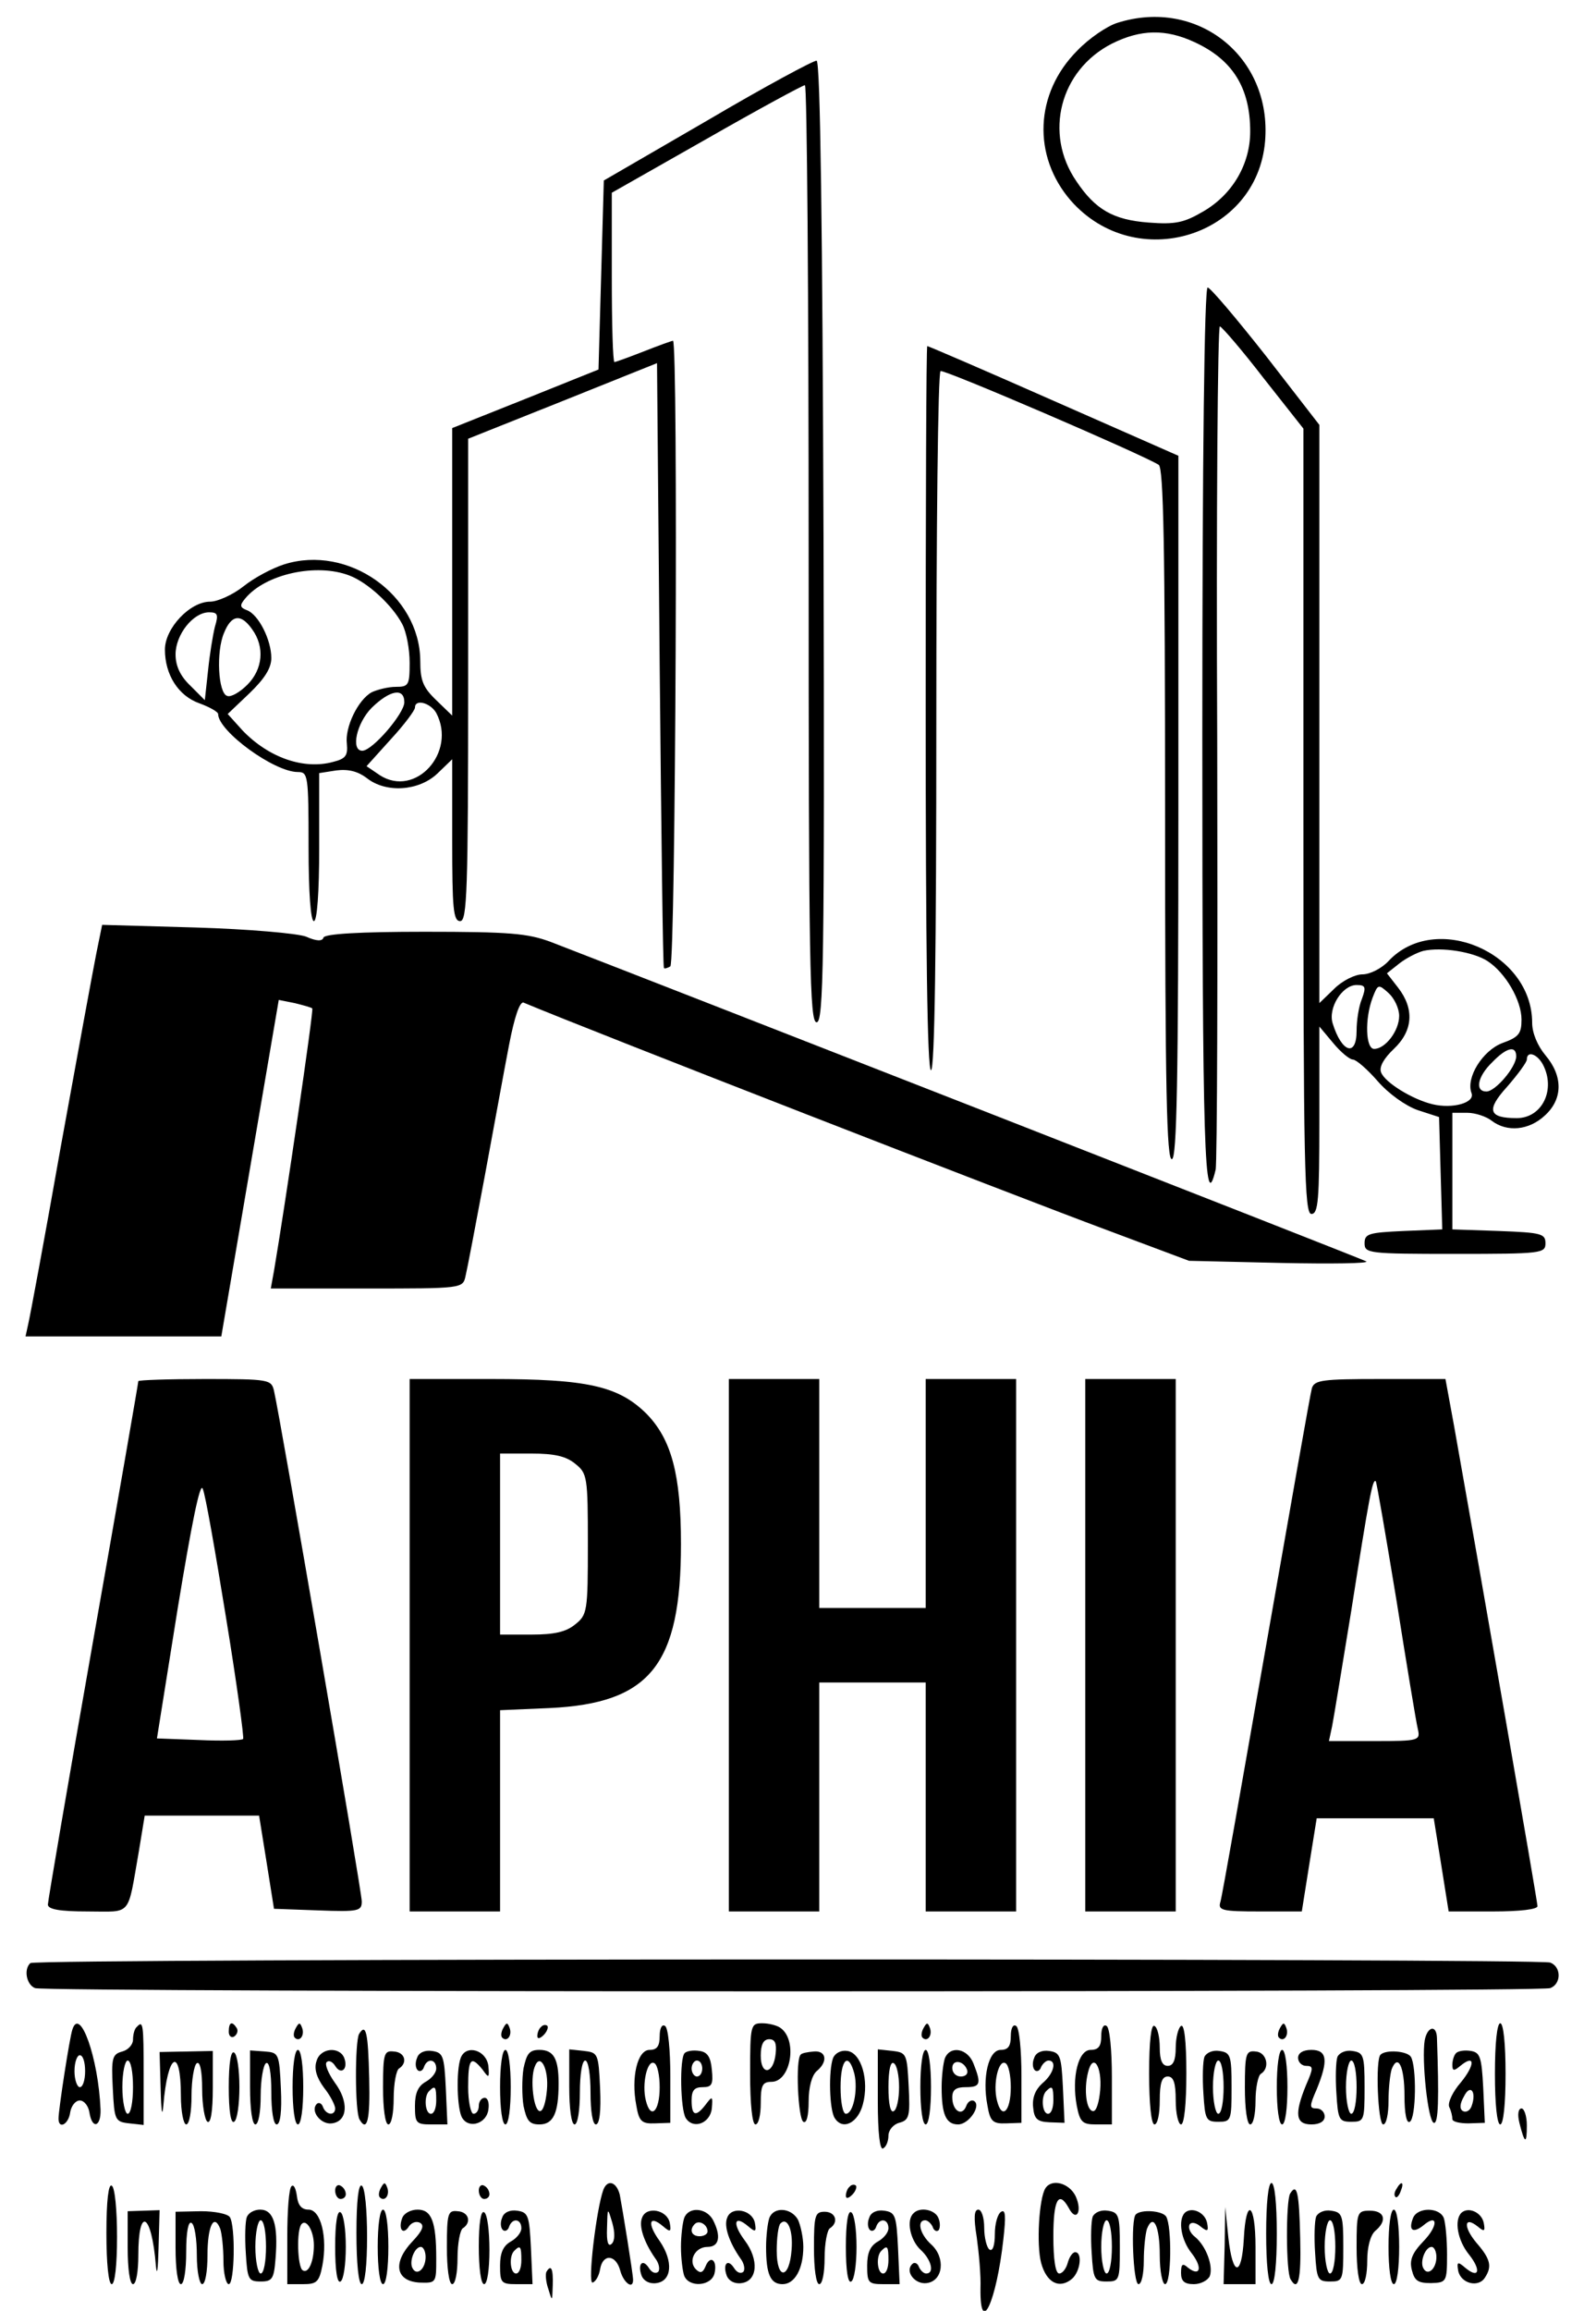 <?xml version="1.0" standalone="no"?>
<!DOCTYPE svg PUBLIC "-//W3C//DTD SVG 20010904//EN"
 "http://www.w3.org/TR/2001/REC-SVG-20010904/DTD/svg10.dtd">
<svg version="1.0" xmlns="http://www.w3.org/2000/svg"
 width="300pt" height="434pt" viewBox="0 0 300 434"
 preserveAspectRatio="xMidYMid meet">
<rect width="100%" height="100%" fill="white"/>
<g transform="translate(0,434) scale(0.1,-0.1)"
fill="#000000" stroke="none">
<path d="M2100 4297 c-19 -6 -53 -29 -75 -52 -80 -80 -85 -198 -12 -282 122
-138 350 -68 365 112 13 158 -127 270 -278 222z m145 -36 c72 -33 105 -86 105
-168 0 -61 -33 -118 -88 -150 -36 -21 -52 -25 -103 -21 -66 5 -100 24 -136 78
-61 89 -31 208 67 258 54 27 101 28 155 3z"/>
<path d="M1330 4114 l-195 -113 -5 -178 -5 -177 -137 -55 -138 -55 0 -270 0
-270 -30 29 c-25 24 -30 37 -30 74 -1 124 -136 219 -256 181 -22 -7 -56 -25
-76 -41 -20 -16 -49 -29 -63 -29 -38 0 -85 -50 -85 -90 0 -47 25 -87 65 -101
19 -7 35 -16 35 -20 0 -32 105 -109 150 -109 19 0 20 -6 20 -140 0 -87 4 -140
10 -140 6 0 10 53 10 139 l0 139 32 5 c23 3 41 -2 57 -14 36 -29 98 -25 133 8
l28 27 0 -152 c0 -128 2 -152 15 -152 13 0 15 57 15 453 l0 453 178 71 177 71
5 -567 c3 -311 6 -567 8 -569 1 -2 7 0 12 3 10 6 15 1175 5 1175 -2 0 -27 -9
-55 -20 -28 -11 -53 -20 -55 -20 -3 0 -5 72 -5 159 l0 159 178 101 c98 56 181
101 185 101 4 0 7 -396 7 -880 0 -777 2 -880 15 -880 13 0 15 104 13 902 -2
591 -6 902 -13 904 -5 1 -98 -49 -205 -112z m-673 -855 c34 -13 80 -55 99 -91
8 -15 14 -47 14 -73 0 -42 -2 -45 -26 -45 -14 0 -34 -5 -45 -10 -26 -14 -51
-66 -47 -97 2 -22 -2 -28 -26 -34 -55 -15 -121 8 -170 59 l-28 31 41 39 c28
27 41 47 41 66 0 34 -24 82 -46 90 -13 5 -14 9 -3 22 38 46 134 67 196 43z
m-253 -96 c-4 -16 -10 -53 -13 -83 l-6 -55 -27 27 c-19 18 -28 37 -28 59 0 37
33 79 63 79 16 0 18 -4 11 -27z m70 -5 c24 -33 20 -75 -9 -104 -14 -14 -31
-24 -38 -21 -17 5 -21 83 -6 118 14 35 32 37 53 7z m286 -137 c0 -21 -60 -91
-79 -91 -22 0 -11 52 18 81 34 33 61 38 61 10z m60 -20 c39 -74 -39 -160 -106
-117 l-25 17 46 51 c25 27 45 54 45 59 0 17 29 9 40 -10z"/>
<path d="M2260 2960 c0 -782 4 -905 25 -817 3 12 4 374 3 805 -2 430 1 781 5
779 4 -1 42 -45 82 -97 l75 -95 0 -737 c0 -649 2 -738 15 -738 13 0 15 26 15
176 l0 176 26 -31 c14 -17 31 -31 37 -31 6 0 27 -18 47 -41 20 -23 52 -46 75
-54 l40 -13 3 -106 3 -105 -73 -3 c-65 -3 -73 -5 -73 -23 0 -19 7 -20 170 -20
163 0 170 1 170 20 0 18 -8 20 -87 23 l-88 3 0 109 0 110 28 0 c15 0 36 -7 46
-15 29 -22 70 -18 100 10 34 31 34 74 1 113 -15 18 -25 42 -25 61 0 132 -182
210 -270 116 -13 -14 -35 -25 -49 -25 -14 0 -38 -12 -53 -27 l-28 -27 0 543 0
543 -100 129 c-56 71 -105 129 -110 129 -6 0 -10 -313 -10 -840z m536 -425
c34 -22 64 -74 64 -110 0 -26 -5 -33 -36 -44 -37 -14 -69 -65 -58 -94 7 -18
-35 -30 -73 -21 -38 9 -90 41 -97 60 -4 10 5 26 24 44 36 34 39 75 8 115 l-21
27 24 19 c13 10 33 20 44 23 35 8 95 -2 121 -19z m-236 -71 c-6 -14 -10 -41
-10 -60 0 -50 -28 -41 -45 14 -9 29 18 72 45 72 17 0 18 -4 10 -26z m70 -32
c0 -28 -26 -62 -47 -62 -16 0 -18 56 -3 96 10 26 11 26 30 9 11 -10 20 -29 20
-43z m220 -76 c0 -20 -39 -66 -56 -66 -22 0 -17 28 11 55 27 28 45 32 45 11z
m50 -15 c25 -47 -1 -101 -49 -101 -53 0 -58 15 -18 59 20 23 37 46 37 51 0 17
19 11 30 -9z"/>
<path d="M1740 3010 c0 -447 3 -680 10 -680 7 0 10 225 10 654 0 360 3 657 8
659 6 4 378 -156 410 -176 9 -6 12 -149 12 -658 0 -516 3 -650 13 -646 9 3 12
144 12 663 l0 658 -234 103 c-129 57 -236 103 -238 103 -2 0 -3 -306 -3 -680z"/>
<path d="M181 2549 c-6 -30 -36 -193 -67 -364 -30 -170 -58 -320 -61 -332 l-5
-23 184 0 184 0 54 316 54 316 30 -6 c16 -4 31 -8 33 -10 3 -3 -52 -376 -72
-493 l-6 -33 180 0 c179 0 181 0 186 23 3 12 19 96 36 187 17 91 37 202 46
248 10 52 20 81 27 79 134 -56 916 -360 1096 -427 l155 -58 173 -4 c95 -2 167
-1 160 3 -11 6 -1346 528 -1533 600 -43 16 -77 19 -237 19 -123 0 -188 -4
-190 -11 -2 -7 -13 -7 -33 2 -17 6 -107 14 -207 17 l-176 5 -11 -54z"/>
<path d="M260 1746 c0 -3 -38 -222 -85 -488 -47 -266 -85 -489 -85 -495 0 -9
22 -13 75 -13 84 0 74 -12 96 113 l11 67 108 0 107 0 14 -87 14 -88 83 -3 c77
-3 82 -1 82 17 0 19 -153 907 -165 959 -5 21 -9 22 -130 22 -69 0 -125 -2
-125 -4z m165 -445 c20 -122 34 -225 32 -227 -3 -3 -40 -4 -83 -2 l-79 3 39
244 c26 158 42 238 47 225 5 -10 24 -120 44 -243z"/>
<path d="M770 1250 l0 -500 85 0 85 0 0 189 0 189 93 4 c189 9 247 81 247 308
0 131 -18 197 -65 245 -53 52 -111 65 -292 65 l-153 0 0 -500z m311 341 c23
-18 24 -25 24 -151 0 -126 -1 -133 -24 -151 -17 -14 -39 -19 -82 -19 l-59 0 0
170 0 170 59 0 c43 0 65 -5 82 -19z"/>
<path d="M1370 1250 l0 -500 85 0 85 0 0 215 0 215 100 0 100 0 0 -215 0 -215
85 0 85 0 0 500 0 500 -85 0 -85 0 0 -215 0 -215 -100 0 -100 0 0 215 0 215
-85 0 -85 0 0 -500z"/>
<path d="M2040 1250 l0 -500 85 0 85 0 0 500 0 500 -85 0 -85 0 0 -500z"/>
<path d="M2466 1733 c-3 -10 -41 -227 -86 -483 -45 -256 -83 -473 -86 -482 -5
-16 3 -18 74 -18 l79 0 14 88 14 87 110 0 110 0 14 -87 14 -88 83 0 c52 0 84
4 84 10 0 9 -107 623 -157 903 l-16 87 -123 0 c-108 0 -123 -2 -128 -17z m159
-399 c19 -120 37 -229 40 -241 5 -22 3 -23 -81 -23 l-86 0 6 28 c3 15 19 113
36 217 34 216 40 248 46 243 2 -3 19 -103 39 -224z"/>
<path d="M57 653 c-13 -12 -7 -41 9 -47 20 -8 2828 -8 2848 0 21 8 21 40 0 48
-22 8 -2849 8 -2857 -1z"/>
<path d="M136 528 c-5 -14 -26 -150 -26 -167 0 -21 19 -11 22 12 2 12 10 22
18 22 8 0 16 -10 18 -22 5 -33 22 -28 21 5 -4 97 -39 195 -53 150z m24 -78 c0
-16 -4 -30 -10 -30 -5 0 -10 14 -10 30 0 17 5 30 10 30 6 0 10 -13 10 -30z"/>
<path d="M257 533 c-4 -3 -7 -14 -7 -24 0 -9 -9 -19 -20 -22 -19 -5 -21 -12
-18 -69 3 -60 4 -63 31 -66 l27 -3 0 95 c0 96 -1 102 -13 89z m-7 -113 c0 -27
-4 -50 -10 -50 -5 0 -10 23 -10 50 0 28 5 50 10 50 6 0 10 -22 10 -50z"/>
<path d="M430 524 c0 -8 5 -12 10 -9 6 4 8 11 5 16 -9 14 -15 11 -15 -7z"/>
<path d="M556 531 c-4 -7 -5 -15 -2 -18 9 -9 19 4 14 18 -4 11 -6 11 -12 0z"/>
<path d="M946 531 c-4 -7 -5 -15 -2 -18 9 -9 19 4 14 18 -4 11 -6 11 -12 0z"/>
<path d="M1017 533 c-4 -3 -7 -11 -7 -17 0 -6 5 -5 12 2 6 6 9 14 7 17 -3 3
-9 2 -12 -2z"/>
<path d="M1240 516 c0 -19 -5 -26 -19 -26 -23 0 -35 -52 -25 -104 5 -30 10
-35 35 -34 l29 1 0 88 c0 48 -4 91 -10 94 -6 4 -10 -5 -10 -19z m0 -96 c0 -46
-17 -62 -26 -25 -8 31 3 78 16 70 6 -3 10 -24 10 -45z"/>
<path d="M1410 445 c0 -57 4 -95 10 -95 6 0 10 18 10 40 0 33 3 40 20 40 37 0
50 80 16 102 -6 4 -21 8 -33 8 -22 0 -23 -3 -23 -95z m48 38 c-4 -39 -28 -42
-28 -4 0 21 5 31 16 31 11 0 14 -8 12 -27z"/>
<path d="M1736 531 c-4 -7 -5 -15 -2 -18 9 -9 19 4 14 18 -4 11 -6 11 -12 0z"/>
<path d="M1900 516 c0 -19 -5 -26 -19 -26 -23 0 -35 -52 -25 -104 5 -30 10
-35 35 -34 l29 1 0 88 c0 48 -4 91 -10 94 -6 4 -10 -5 -10 -19z m0 -96 c0 -46
-17 -62 -26 -25 -8 31 3 78 16 70 6 -3 10 -24 10 -45z"/>
<path d="M2070 516 c0 -19 -5 -26 -20 -26 -23 0 -36 -51 -26 -105 6 -31 11
-35 36 -35 l30 0 0 89 c0 50 -4 93 -10 96 -6 4 -10 -5 -10 -19z m-2 -102 c-2
-22 -7 -39 -13 -39 -13 0 -18 40 -10 72 9 39 27 13 23 -33z"/>
<path d="M2160 446 c0 -57 4 -96 10 -96 6 0 10 20 10 45 0 33 4 45 15 45 11 0
15 -12 15 -45 0 -25 5 -45 10 -45 6 0 10 39 10 96 0 61 -4 93 -10 89 -5 -3
-10 -22 -10 -41 0 -24 -5 -34 -15 -34 -10 0 -15 10 -15 34 0 19 -4 38 -10 41
-6 4 -10 -28 -10 -89z"/>
<path d="M2406 531 c-4 -7 -5 -15 -2 -18 9 -9 19 4 14 18 -4 11 -6 11 -12 0z"/>
<path d="M2810 445 c0 -57 4 -95 10 -95 6 0 10 38 10 95 0 57 -4 95 -10 95 -6
0 -10 -38 -10 -95z"/>
<path d="M675 520 c-8 -14 -8 -148 1 -161 14 -24 20 -1 18 77 -2 87 -6 105
-19 84z"/>
<path d="M2678 508 c-6 -37 6 -151 17 -155 9 -3 10 47 6 160 -1 25 -18 21 -23
-5z"/>
<path d="M302 415 c1 -40 3 -53 5 -30 8 99 33 113 33 19 0 -30 5 -54 10 -54 6
0 10 24 10 54 0 30 5 58 10 61 6 4 10 -15 10 -49 0 -30 5 -58 10 -61 6 -4 10
19 10 63 l0 70 -50 -1 -50 -1 2 -71z"/>
<path d="M430 420 c0 -45 4 -69 10 -65 6 3 10 33 10 65 0 32 -4 62 -10 65 -6
4 -10 -20 -10 -65z"/>
<path d="M470 419 c0 -39 4 -69 10 -69 6 0 10 24 10 54 0 30 5 58 10 61 6 4
10 -17 10 -54 0 -36 4 -61 10 -61 7 0 10 25 8 67 -3 66 -4 68 -30 70 l-28 2 0
-70z"/>
<path d="M550 420 c0 -40 4 -70 10 -70 6 0 10 30 10 70 0 40 -4 70 -10 70 -6
0 -10 -30 -10 -70z"/>
<path d="M595 469 c-5 -14 0 -31 14 -50 12 -15 21 -33 21 -39 0 -14 -17 -13
-23 3 -2 6 -7 9 -11 6 -14 -13 7 -40 28 -37 30 4 32 41 5 77 -12 17 -19 34
-15 38 4 4 11 1 16 -7 11 -18 25 -6 17 15 -9 22 -45 19 -52 -6z"/>
<path d="M720 419 c0 -39 4 -69 10 -69 6 0 10 22 10 49 0 28 5 53 10 56 17 11
11 31 -10 32 -18 2 -20 -4 -20 -68z"/>
<path d="M784 475 c-4 -9 -3 -19 1 -23 4 -4 10 -1 12 6 6 17 23 15 23 -3 0 -8
-9 -19 -20 -25 -14 -8 -20 -21 -20 -45 0 -32 2 -35 30 -35 l31 0 -3 68 c-3 61
-5 67 -26 70 -13 2 -25 -3 -28 -13z m36 -80 c0 -14 -4 -25 -10 -25 -11 0 -14
33 -3 43 11 11 13 8 13 -18z"/>
<path d="M866 475 c-9 -24 -7 -98 3 -113 13 -21 46 -10 49 16 2 12 -1 22 -7
22 -6 0 -11 -7 -11 -15 0 -8 -4 -15 -10 -15 -5 0 -10 23 -10 50 0 54 5 60 27
33 12 -17 13 -16 11 7 -4 30 -42 41 -52 15z"/>
<path d="M940 420 c0 -40 4 -70 10 -70 6 0 10 30 10 70 0 40 -4 70 -10 70 -6
0 -10 -30 -10 -70z"/>
<path d="M984 455 c-3 -19 -3 -51 0 -70 6 -28 11 -35 30 -35 26 0 36 21 36 77
0 46 -9 63 -36 63 -19 0 -24 -7 -30 -35z m44 -41 c-2 -22 -7 -39 -13 -39 -12
0 -19 60 -10 83 10 28 27 -3 23 -44z"/>
<path d="M1070 421 c0 -41 4 -71 10 -71 6 0 10 27 10 60 0 33 4 60 10 60 6 0
10 -27 10 -60 0 -35 4 -60 10 -60 7 0 10 25 8 68 -3 65 -4 67 -30 70 l-28 3 0
-70z"/>
<path d="M1287 484 c-10 -10 -8 -106 2 -122 14 -22 46 -10 49 18 2 23 1 24
-11 8 -19 -25 -27 -22 -27 7 0 19 5 25 21 25 17 0 20 5 17 33 -2 23 -8 33 -23
35 -12 2 -24 0 -28 -4z m33 -29 c0 -8 -4 -15 -10 -15 -5 0 -10 7 -10 15 0 8 5
15 10 15 6 0 10 -7 10 -15z"/>
<path d="M1505 481 c-10 -9 -5 -120 5 -126 6 -4 10 11 10 38 0 27 6 49 15 57
22 18 18 39 -5 37 -12 -1 -23 -3 -25 -6z"/>
<path d="M1566 475 c-9 -24 -7 -98 3 -113 15 -24 44 -9 53 26 12 45 -3 96 -29
100 -12 2 -23 -4 -27 -13z m40 -30 c7 -30 -2 -75 -16 -75 -6 0 -10 23 -10 50
0 53 15 67 26 25z"/>
<path d="M1650 395 c0 -62 4 -94 10 -90 6 3 10 14 10 24 0 10 9 21 20 24 19 5
21 12 18 69 -3 60 -4 63 -30 66 l-28 3 0 -96z m40 25 c0 -21 -4 -42 -10 -45
-6 -4 -10 13 -10 45 0 32 4 49 10 45 6 -3 10 -24 10 -45z"/>
<path d="M1730 420 c0 -40 4 -70 10 -70 6 0 10 30 10 70 0 40 -4 70 -10 70 -6
0 -10 -30 -10 -70z"/>
<path d="M1776 474 c-3 -9 -6 -33 -6 -54 0 -51 8 -70 31 -70 20 0 44 35 30 44
-5 3 -12 -1 -15 -10 -8 -20 -26 -8 -26 17 0 14 7 19 25 19 28 0 30 6 15 44
-11 29 -44 35 -54 10z m42 -22 c2 -7 -3 -12 -12 -12 -9 0 -16 7 -16 16 0 17
22 14 28 -4z"/>
<path d="M1944 475 c-4 -9 -3 -19 1 -23 4 -4 10 -1 12 6 3 6 9 12 14 12 16 0
10 -25 -12 -43 -13 -12 -19 -27 -17 -45 2 -22 8 -27 31 -28 l28 -1 -3 66 c-3
60 -5 66 -26 69 -13 2 -25 -3 -28 -13z m36 -80 c0 -14 -4 -25 -10 -25 -11 0
-14 33 -3 43 11 11 13 8 13 -18z"/>
<path d="M2264 477 c-3 -8 -4 -39 -2 -68 3 -50 5 -54 28 -54 24 0 25 2 25 65
0 60 -2 65 -23 68 -12 2 -24 -3 -28 -11z m36 -57 c0 -27 -4 -50 -10 -50 -5 0
-10 23 -10 50 0 28 5 50 10 50 6 0 10 -22 10 -50z"/>
<path d="M2340 419 c0 -39 4 -69 10 -69 6 0 10 20 10 44 0 25 5 48 10 51 18
11 11 41 -10 42 -18 2 -20 -4 -20 -68z"/>
<path d="M2400 420 c0 -40 4 -70 10 -70 6 0 10 30 10 70 0 40 -4 70 -10 70 -6
0 -10 -30 -10 -70z"/>
<path d="M2440 475 c0 -8 7 -15 15 -15 14 0 14 -4 0 -36 -22 -54 -20 -74 10
-74 16 0 25 6 25 15 0 8 -7 15 -15 15 -14 0 -14 4 0 36 22 54 20 74 -10 74
-16 0 -25 -6 -25 -15z"/>
<path d="M2514 477 c-3 -8 -4 -39 -2 -68 3 -50 5 -54 28 -54 24 0 25 2 25 65
0 60 -2 65 -23 68 -12 2 -24 -3 -28 -11z m36 -57 c0 -27 -4 -50 -10 -50 -5 0
-10 23 -10 50 0 28 5 50 10 50 6 0 10 -22 10 -50z"/>
<path d="M2595 481 c-10 -9 -5 -131 5 -131 6 0 10 20 10 44 0 24 3 51 6 60 12
30 24 4 24 -50 0 -34 4 -53 10 -49 12 7 13 104 2 122 -7 11 -47 14 -57 4z"/>
<path d="M2737 484 c-4 -4 -7 -14 -7 -22 0 -12 3 -12 15 -2 28 23 28 2 1 -31
-15 -17 -25 -38 -22 -46 4 -8 6 -18 6 -23 0 -5 14 -8 30 -8 l31 1 -3 66 c-3
58 -6 66 -23 69 -12 2 -24 0 -28 -4z m29 -100 c-3 -8 -10 -12 -16 -9 -7 4 -6
14 2 28 12 24 24 8 14 -19z"/>
<path d="M2856 353 c10 -40 14 -41 14 -5 0 18 -5 32 -10 32 -6 0 -8 -11 -4
-27z"/>
<path d="M200 146 c0 -57 4 -96 10 -96 6 0 10 36 10 89 0 50 -4 93 -10 96 -6
4 -10 -28 -10 -89z"/>
<path d="M548 234 c-5 -4 -8 -47 -8 -96 l0 -88 30 0 c25 0 30 4 36 35 10 53
-3 105 -26 105 -13 0 -20 8 -22 26 -2 14 -6 22 -10 18z m42 -111 c0 -30 -10
-54 -21 -47 -10 6 -12 77 -2 87 9 10 23 -13 23 -40z"/>
<path d="M630 226 c0 -9 5 -16 10 -16 6 0 10 4 10 9 0 6 -4 13 -10 16 -5 3
-10 -1 -10 -9z"/>
<path d="M670 146 c0 -57 4 -96 10 -96 6 0 10 36 10 89 0 50 -4 93 -10 96 -6
4 -10 -28 -10 -89z"/>
<path d="M716 231 c-4 -7 -5 -15 -2 -18 9 -9 19 4 14 18 -4 11 -6 11 -12 0z"/>
<path d="M900 226 c0 -9 5 -16 10 -16 6 0 10 4 10 9 0 6 -4 13 -10 16 -5 3
-10 -1 -10 -9z"/>
<path d="M1134 227 c-13 -36 -30 -177 -20 -174 6 2 12 13 14 25 5 30 30 28 38
-3 6 -22 24 -36 24 -17 0 11 -20 134 -25 160 -6 24 -23 30 -31 9z m16 -101
c-7 -7 -10 4 -9 29 1 40 1 40 10 10 5 -18 5 -33 -1 -39z"/>
<path d="M1597 233 c-4 -3 -7 -11 -7 -17 0 -6 5 -5 12 2 6 6 9 14 7 17 -3 3
-9 2 -12 -2z"/>
<path d="M1965 230 c-12 -19 -17 -106 -8 -140 10 -37 34 -50 58 -30 16 14 20
50 6 50 -5 0 -11 -9 -14 -20 -3 -11 -10 -20 -16 -20 -7 0 -11 26 -11 70 0 69
10 87 29 53 14 -27 26 -7 13 22 -12 25 -45 34 -57 15z"/>
<path d="M2380 145 c0 -57 4 -95 10 -95 6 0 10 38 10 95 0 57 -4 95 -10 95 -6
0 -10 -38 -10 -95z"/>
<path d="M2625 229 c-4 -6 -5 -12 -2 -15 2 -3 7 2 10 11 7 17 1 20 -8 4z"/>
<path d="M2425 220 c-8 -14 -8 -148 1 -161 14 -24 20 -1 18 77 -2 87 -6 105
-19 84z"/>
<path d="M240 118 c0 -39 4 -68 10 -68 6 0 10 24 10 54 0 94 25 80 33 -19 2
-22 4 -8 5 32 l2 72 -30 -1 -30 -1 0 -69z"/>
<path d="M330 118 c0 -39 4 -68 10 -68 6 0 10 27 10 61 0 37 4 58 10 54 6 -3
10 -31 10 -61 0 -30 5 -54 10 -54 6 0 10 24 10 54 0 55 12 80 24 50 3 -9 6
-36 6 -60 0 -24 5 -44 10 -44 11 0 13 109 2 126 -4 6 -28 11 -54 11 l-48 -1 0
-68z"/>
<path d="M464 176 c-3 -7 -4 -38 -2 -67 3 -50 5 -54 28 -54 22 0 25 5 28 44 5
63 -4 91 -29 91 -11 0 -22 -6 -25 -14z m36 -56 c0 -27 -4 -50 -10 -50 -5 0
-10 23 -10 50 0 28 5 50 10 50 6 0 10 -22 10 -50z"/>
<path d="M630 120 c0 -45 4 -69 10 -65 6 3 10 33 10 65 0 32 -4 62 -10 65 -6
4 -10 -20 -10 -65z"/>
<path d="M710 120 c0 -40 4 -70 10 -70 6 0 10 30 10 70 0 40 -4 70 -10 70 -6
0 -10 -30 -10 -70z"/>
<path d="M756 174 c-8 -21 2 -33 13 -15 5 7 14 10 21 6 8 -5 4 -15 -15 -35
-37 -39 -32 -74 13 -77 32 -1 32 -1 32 45 0 70 -9 92 -35 92 -13 0 -26 -7 -29
-16z m44 -73 c0 -22 -16 -36 -24 -22 -8 12 3 41 15 41 5 0 9 -9 9 -19z"/>
<path d="M840 119 c0 -39 4 -69 10 -69 6 0 10 22 10 49 0 28 5 53 10 56 17 11
11 31 -10 32 -18 2 -20 -4 -20 -68z"/>
<path d="M900 121 c0 -41 4 -71 10 -71 6 0 10 28 10 64 0 36 -4 68 -10 71 -6
4 -10 -20 -10 -64z"/>
<path d="M944 175 c-4 -9 -3 -19 1 -23 4 -4 10 -1 12 6 6 17 23 15 23 -3 0 -8
-9 -19 -20 -25 -14 -8 -20 -21 -20 -45 0 -32 2 -35 30 -35 l31 0 -3 68 c-3 61
-5 67 -26 70 -13 2 -25 -3 -28 -13z m36 -80 c0 -14 -4 -25 -10 -25 -11 0 -14
33 -3 43 11 11 13 8 13 -18z"/>
<path d="M1207 175 c-7 -16 4 -47 25 -77 7 -9 9 -21 5 -25 -5 -4 -12 -1 -17 7
-12 19 -22 8 -14 -14 4 -10 15 -16 28 -14 29 4 32 41 6 79 -24 33 -20 50 6 28
14 -12 16 -11 13 6 -5 25 -44 32 -52 10z"/>
<path d="M1286 174 c-3 -9 -6 -33 -6 -54 0 -21 3 -45 6 -54 9 -23 51 -20 57 4
6 25 -8 36 -17 13 -5 -12 -10 -13 -18 -5 -15 15 -2 42 22 42 22 0 26 20 10 51
-13 23 -46 25 -54 3z m44 -25 c0 -5 -7 -9 -15 -9 -15 0 -20 12 -9 23 8 8 24
-1 24 -14z"/>
<path d="M1367 175 c-7 -16 4 -47 25 -77 7 -9 9 -21 5 -25 -5 -4 -12 -1 -17 7
-12 19 -22 8 -14 -14 4 -10 15 -16 28 -14 30 4 33 44 6 80 -24 32 -20 49 6 27
14 -12 16 -11 13 6 -5 25 -44 32 -52 10z"/>
<path d="M1446 174 c-3 -9 -6 -33 -6 -54 0 -51 8 -70 31 -70 23 0 39 29 39 70
0 17 -5 40 -10 51 -13 23 -46 25 -54 3z m42 -59 c-4 -56 -28 -58 -28 -2 0 24
3 47 7 51 13 13 24 -12 21 -49z"/>
<path d="M1530 118 c0 -39 4 -68 10 -68 6 0 10 22 10 49 0 28 5 53 10 56 17
11 11 31 -10 31 -18 0 -20 -7 -20 -68z"/>
<path d="M1590 120 c0 -45 4 -69 10 -65 6 3 10 33 10 65 0 32 -4 62 -10 65 -6
4 -10 -20 -10 -65z"/>
<path d="M1634 175 c-4 -9 -3 -19 1 -23 4 -4 10 -1 12 6 6 17 23 15 23 -3 0
-8 -9 -19 -20 -25 -14 -8 -20 -21 -20 -45 0 -32 2 -35 30 -35 l31 0 -3 68 c-3
61 -5 67 -26 70 -13 2 -25 -3 -28 -13z m36 -80 c0 -14 -4 -25 -10 -25 -11 0
-14 33 -3 43 11 11 13 8 13 -18z"/>
<path d="M1717 183 c-14 -13 -6 -50 13 -68 21 -19 27 -45 11 -45 -5 0 -11 6
-14 13 -2 6 -8 9 -12 5 -15 -14 5 -39 27 -36 31 4 36 48 8 73 -21 19 -27 45
-11 45 5 0 11 -6 14 -12 2 -7 7 -10 11 -7 3 3 4 14 0 23 -6 16 -35 22 -47 9z"/>
<path d="M1836 138 c4 -29 8 -72 7 -96 -1 -92 30 -25 43 92 5 44 4 57 -4 52
-7 -4 -12 -23 -12 -42 0 -21 -4 -33 -10 -29 -5 3 -10 22 -10 41 0 19 -5 34
-11 34 -8 0 -9 -15 -3 -52z"/>
<path d="M2054 177 c-3 -8 -4 -39 -2 -68 3 -50 5 -54 28 -54 24 0 25 2 25 65
0 60 -2 65 -23 68 -12 2 -24 -3 -28 -11z m36 -57 c0 -27 -4 -50 -10 -50 -5 0
-10 23 -10 50 0 28 5 50 10 50 6 0 10 -22 10 -50z"/>
<path d="M2135 181 c-10 -9 -5 -131 5 -131 6 0 10 20 10 44 0 24 3 51 6 60 12
30 24 5 24 -50 0 -30 5 -54 10 -54 12 0 13 109 2 127 -7 11 -47 14 -57 4z"/>
<path d="M2227 184 c-13 -14 -7 -51 13 -76 21 -27 16 -45 -7 -27 -10 9 -13 7
-13 -10 0 -15 6 -21 24 -21 13 0 26 7 30 15 7 19 -7 57 -28 74 -9 7 -13 17
-10 23 3 5 12 4 21 -4 13 -10 15 -9 12 7 -4 20 -29 31 -42 19z"/>
<path d="M2302 123 l-2 -73 30 0 30 0 0 70 c0 83 -18 95 -22 15 -4 -72 -21
-71 -29 2 l-6 58 -1 -72z"/>
<path d="M2474 177 c-3 -8 -4 -39 -2 -68 3 -50 5 -54 28 -54 24 0 25 2 25 65
0 60 -2 65 -23 68 -12 2 -24 -3 -28 -11z m36 -57 c0 -27 -4 -50 -10 -50 -5 0
-10 23 -10 50 0 28 5 50 10 50 6 0 10 -22 10 -50z"/>
<path d="M2550 119 c0 -39 4 -69 10 -69 6 0 10 20 10 44 0 26 6 48 15 56 23
19 18 38 -10 38 -24 0 -25 -3 -25 -69z"/>
<path d="M2610 120 c0 -40 4 -70 10 -70 6 0 10 30 10 70 0 40 -4 70 -10 70 -6
0 -10 -30 -10 -70z"/>
<path d="M2656 174 c-9 -23 0 -29 19 -14 28 24 29 0 1 -29 -22 -23 -27 -36
-22 -55 5 -20 12 -24 36 -24 29 1 30 2 30 54 0 29 -3 59 -6 68 -8 21 -50 21
-58 0z m44 -73 c0 -22 -16 -36 -24 -22 -8 12 3 41 15 41 5 0 9 -9 9 -19z"/>
<path d="M2747 184 c-14 -14 -7 -52 14 -78 24 -30 19 -47 -7 -25 -14 12 -16
11 -13 -6 5 -24 38 -32 50 -13 14 21 11 35 -16 66 -25 30 -23 51 3 30 12 -10
14 -9 11 7 -4 20 -29 31 -42 19z"/>
<path d="M1027 73 c-2 -5 -1 -19 4 -33 7 -23 7 -23 8 8 1 31 -3 40 -12 25z"/>
</g>
</svg>
